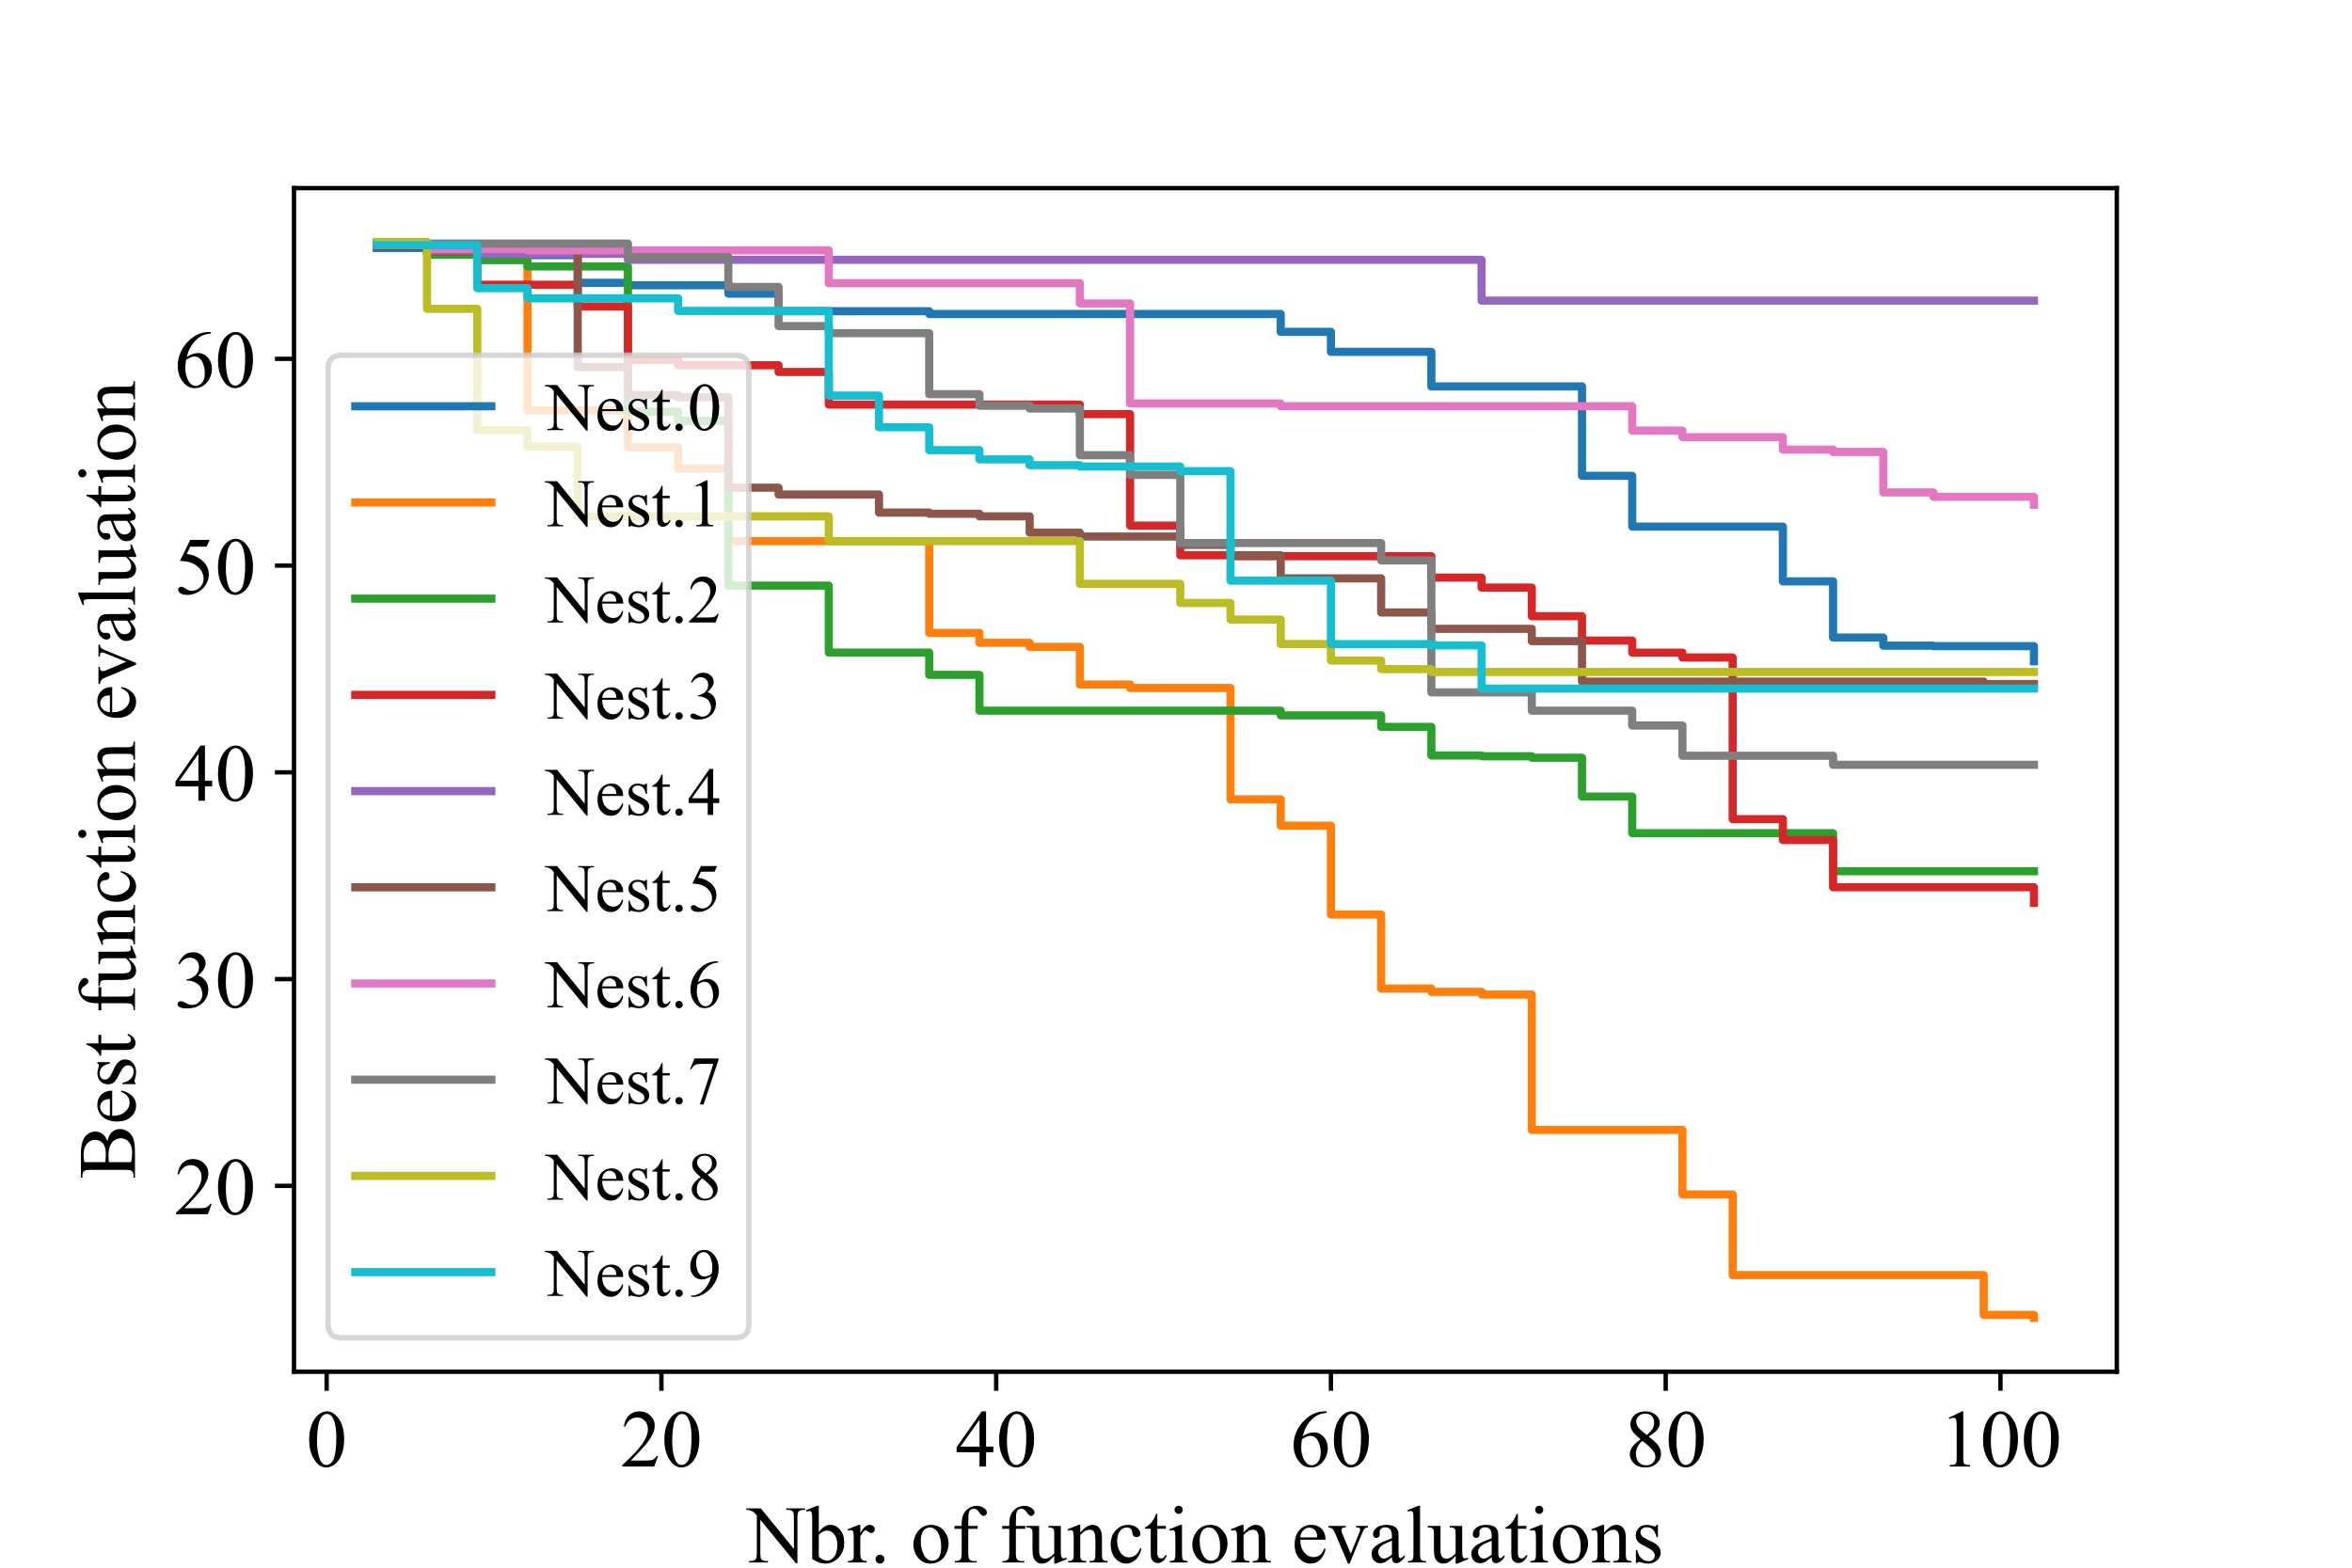 <?xml version="1.0" encoding="utf-8" standalone="no"?>
<!DOCTYPE svg PUBLIC "-//W3C//DTD SVG 1.1//EN"
  "http://www.w3.org/Graphics/SVG/1.1/DTD/svg11.dtd">
<!-- Created with matplotlib (https://matplotlib.org/) -->
<svg height="288pt" version="1.1" viewBox="0 0 432 288" width="432pt" xmlns="http://www.w3.org/2000/svg" xmlns:xlink="http://www.w3.org/1999/xlink">
 <defs>
  <style type="text/css">*{stroke-linecap:butt;stroke-linejoin:round;}</style>
 </defs>
 <g id="figure_1">
  <g id="patch_1">
   <path d="M 0 288 
L 432 288 
L 432 0 
L 0 0 
z
" style="fill:#ffffff;"/>
  </g>
  <g id="axes_1">
   <g id="patch_2">
    <path d="M 54 252 
L 388.8 252 
L 388.8 34.56 
L 54 34.56 
z
" style="fill:#ffffff;"/>
   </g>
   <g id="matplotlib.axis_1">
    <g id="xtick_1">
     <g id="line2d_1">
      <defs>
       <path d="M 0 0 
L 0 3.5 
" id="m704f31efac" style="stroke:#000000;stroke-width:0.8;"/>
      </defs>
      <g>
       <use style="stroke:#000000;stroke-width:0.8;" x="59.995" xlink:href="#m704f31efac" y="252"/>
      </g>
     </g>
     <g id="text_1">
      <!-- 0 -->
      <g transform="translate(56.245 269.416)scale(0.15 -0.15)">
       <defs>
        <path d="M 3.609 32.719 
Q 3.609 44.047 7.031 52.219 
Q 10.453 60.406 16.109 64.406 
Q 20.516 67.578 25.203 67.578 
Q 32.812 67.578 38.875 59.812 
Q 46.438 50.203 46.438 33.734 
Q 46.438 22.219 43.109 14.156 
Q 39.797 6.109 34.641 2.469 
Q 29.5 -1.172 24.703 -1.172 
Q 15.234 -1.172 8.938 10.016 
Q 3.609 19.438 3.609 32.719 
z
M 13.188 31.5 
Q 13.188 17.828 16.547 9.188 
Q 19.344 1.906 24.859 1.906 
Q 27.484 1.906 30.312 4.266 
Q 33.156 6.641 34.625 12.203 
Q 36.859 20.609 36.859 35.891 
Q 36.859 47.219 34.516 54.781 
Q 32.766 60.406 29.984 62.75 
Q 27.984 64.359 25.141 64.359 
Q 21.828 64.359 19.234 61.375 
Q 15.719 57.328 14.453 48.625 
Q 13.188 39.938 13.188 31.5 
z
" id="TimesNewRomanPSMT-48"/>
       </defs>
       <use xlink:href="#TimesNewRomanPSMT-48"/>
      </g>
     </g>
    </g>
    <g id="xtick_2">
     <g id="line2d_2">
      <g>
       <use style="stroke:#000000;stroke-width:0.8;" x="121.483" xlink:href="#m704f31efac" y="252"/>
      </g>
     </g>
     <g id="text_2">
      <!-- 20 -->
      <g transform="translate(113.983 269.416)scale(0.15 -0.15)">
       <defs>
        <path d="M 45.844 12.75 
L 41.219 0 
L 2.156 0 
L 2.156 1.812 
Q 19.391 17.531 26.422 27.484 
Q 33.453 37.453 33.453 45.703 
Q 33.453 52 29.594 56.047 
Q 25.734 60.109 20.359 60.109 
Q 15.484 60.109 11.594 57.25 
Q 7.719 54.391 5.859 48.875 
L 4.047 48.875 
Q 5.281 57.906 10.328 62.734 
Q 15.375 67.578 22.953 67.578 
Q 31 67.578 36.391 62.406 
Q 41.797 57.234 41.797 50.203 
Q 41.797 45.172 39.453 40.141 
Q 35.844 32.234 27.734 23.391 
Q 15.578 10.109 12.547 7.375 
L 29.828 7.375 
Q 35.109 7.375 37.234 7.766 
Q 39.359 8.156 41.062 9.344 
Q 42.781 10.547 44.047 12.75 
z
" id="TimesNewRomanPSMT-50"/>
       </defs>
       <use xlink:href="#TimesNewRomanPSMT-50"/>
       <use x="50" xlink:href="#TimesNewRomanPSMT-48"/>
      </g>
     </g>
    </g>
    <g id="xtick_3">
     <g id="line2d_3">
      <g>
       <use style="stroke:#000000;stroke-width:0.8;" x="182.97" xlink:href="#m704f31efac" y="252"/>
      </g>
     </g>
     <g id="text_3">
      <!-- 40 -->
      <g transform="translate(175.47 269.416)scale(0.15 -0.15)">
       <defs>
        <path d="M 46.531 24.422 
L 46.531 17.484 
L 37.641 17.484 
L 37.641 0 
L 29.594 0 
L 29.594 17.484 
L 1.562 17.484 
L 1.562 23.734 
L 32.281 67.578 
L 37.641 67.578 
L 37.641 24.422 
z
M 29.594 24.422 
L 29.594 57.281 
L 6.344 24.422 
z
" id="TimesNewRomanPSMT-52"/>
       </defs>
       <use xlink:href="#TimesNewRomanPSMT-52"/>
       <use x="50" xlink:href="#TimesNewRomanPSMT-48"/>
      </g>
     </g>
    </g>
    <g id="xtick_4">
     <g id="line2d_4">
      <g>
       <use style="stroke:#000000;stroke-width:0.8;" x="244.458" xlink:href="#m704f31efac" y="252"/>
      </g>
     </g>
     <g id="text_4">
      <!-- 60 -->
      <g transform="translate(236.958 269.416)scale(0.15 -0.15)">
       <defs>
        <path d="M 44.828 67.578 
L 44.828 65.766 
Q 38.375 65.141 34.297 63.203 
Q 30.219 61.281 26.234 57.328 
Q 22.266 53.375 19.656 48.516 
Q 17.047 43.656 15.281 36.969 
Q 22.312 41.797 29.391 41.797 
Q 36.188 41.797 41.156 36.328 
Q 46.141 30.859 46.141 22.266 
Q 46.141 13.969 41.109 7.125 
Q 35.062 -1.172 25.094 -1.172 
Q 18.312 -1.172 13.578 3.328 
Q 4.297 12.062 4.297 25.984 
Q 4.297 34.859 7.859 42.859 
Q 11.422 50.875 18.031 57.078 
Q 24.656 63.281 30.703 65.422 
Q 36.766 67.578 42 67.578 
z
M 14.453 33.406 
Q 13.578 26.812 13.578 22.75 
Q 13.578 18.062 15.312 12.562 
Q 17.047 7.078 20.453 3.859 
Q 22.953 1.562 26.516 1.562 
Q 30.766 1.562 34.109 5.562 
Q 37.453 9.578 37.453 17 
Q 37.453 25.344 34.125 31.438 
Q 30.812 37.547 24.703 37.547 
Q 22.859 37.547 20.734 36.766 
Q 18.609 35.984 14.453 33.406 
z
" id="TimesNewRomanPSMT-54"/>
       </defs>
       <use xlink:href="#TimesNewRomanPSMT-54"/>
       <use x="50" xlink:href="#TimesNewRomanPSMT-48"/>
      </g>
     </g>
    </g>
    <g id="xtick_5">
     <g id="line2d_5">
      <g>
       <use style="stroke:#000000;stroke-width:0.8;" x="305.945" xlink:href="#m704f31efac" y="252"/>
      </g>
     </g>
     <g id="text_5">
      <!-- 80 -->
      <g transform="translate(298.445 269.416)scale(0.15 -0.15)">
       <defs>
        <path d="M 19.188 33.344 
Q 11.328 39.797 9.047 43.703 
Q 6.781 47.609 6.781 51.812 
Q 6.781 58.25 11.766 62.906 
Q 16.75 67.578 25 67.578 
Q 33.016 67.578 37.891 63.234 
Q 42.781 58.891 42.781 53.328 
Q 42.781 49.609 40.141 45.75 
Q 37.5 41.891 29.156 36.672 
Q 37.75 30.031 40.531 26.219 
Q 44.234 21.234 44.234 15.719 
Q 44.234 8.734 38.906 3.781 
Q 33.594 -1.172 24.953 -1.172 
Q 15.531 -1.172 10.25 4.734 
Q 6.062 9.469 6.062 15.094 
Q 6.062 19.484 9.016 23.797 
Q 11.969 28.125 19.188 33.344 
z
M 26.859 38.578 
Q 32.719 43.844 34.281 46.891 
Q 35.844 49.953 35.844 53.812 
Q 35.844 58.938 32.953 61.844 
Q 30.078 64.75 25.094 64.75 
Q 20.125 64.75 17 61.859 
Q 13.875 58.984 13.875 55.125 
Q 13.875 52.594 15.156 50.047 
Q 16.453 47.516 18.844 45.219 
z
M 21.484 31.5 
Q 17.438 28.078 15.484 24.047 
Q 13.531 20.016 13.531 15.328 
Q 13.531 9.031 16.969 5.25 
Q 20.406 1.469 25.734 1.469 
Q 31 1.469 34.172 4.438 
Q 37.359 7.422 37.359 11.672 
Q 37.359 15.188 35.5 17.969 
Q 32.031 23.141 21.484 31.5 
z
" id="TimesNewRomanPSMT-56"/>
       </defs>
       <use xlink:href="#TimesNewRomanPSMT-56"/>
       <use x="50" xlink:href="#TimesNewRomanPSMT-48"/>
      </g>
     </g>
    </g>
    <g id="xtick_6">
     <g id="line2d_6">
      <g>
       <use style="stroke:#000000;stroke-width:0.8;" x="367.433" xlink:href="#m704f31efac" y="252"/>
      </g>
     </g>
     <g id="text_6">
      <!-- 100 -->
      <g transform="translate(356.183 269.416)scale(0.15 -0.15)">
       <defs>
        <path d="M 11.719 59.719 
L 27.828 67.578 
L 29.438 67.578 
L 29.438 11.672 
Q 29.438 6.109 29.906 4.734 
Q 30.375 3.375 31.828 2.641 
Q 33.297 1.906 37.797 1.812 
L 37.797 0 
L 12.891 0 
L 12.891 1.812 
Q 17.578 1.906 18.938 2.609 
Q 20.312 3.328 20.844 4.516 
Q 21.391 5.719 21.391 11.672 
L 21.391 47.406 
Q 21.391 54.641 20.906 56.688 
Q 20.562 58.25 19.656 58.984 
Q 18.75 59.719 17.484 59.719 
Q 15.672 59.719 12.453 58.203 
z
" id="TimesNewRomanPSMT-49"/>
       </defs>
       <use xlink:href="#TimesNewRomanPSMT-49"/>
       <use x="50" xlink:href="#TimesNewRomanPSMT-48"/>
       <use x="100" xlink:href="#TimesNewRomanPSMT-48"/>
      </g>
     </g>
    </g>
    <g id="text_7">
     <!-- Nbr. of function evaluations -->
     <g transform="translate(137.25 287.04)scale(0.15 -0.15)">
      <defs>
       <path d="M -1.312 66.219 
L 16.656 66.219 
L 57.125 16.547 
L 57.125 54.734 
Q 57.125 60.844 55.766 62.359 
Q 53.953 64.406 50.047 64.406 
L 47.75 64.406 
L 47.75 66.219 
L 70.797 66.219 
L 70.797 64.406 
L 68.453 64.406 
Q 64.266 64.406 62.5 61.859 
Q 61.422 60.297 61.422 54.734 
L 61.422 -1.078 
L 59.672 -1.078 
L 16.016 52.25 
L 16.016 11.469 
Q 16.016 5.375 17.328 3.859 
Q 19.188 1.812 23.047 1.812 
L 25.391 1.812 
L 25.391 0 
L 2.344 0 
L 2.344 1.812 
L 4.641 1.812 
Q 8.891 1.812 10.641 4.344 
Q 11.719 5.906 11.719 11.469 
L 11.719 57.516 
Q 8.844 60.891 7.344 61.953 
Q 5.859 63.031 2.984 63.969 
Q 1.562 64.406 -1.312 64.406 
z
" id="TimesNewRomanPSMT-78"/>
       <path d="M 15.375 37.016 
Q 21.875 46.047 29.391 46.047 
Q 36.281 46.047 41.406 40.156 
Q 46.531 34.281 46.531 24.078 
Q 46.531 12.156 38.625 4.891 
Q 31.844 -1.375 23.484 -1.375 
Q 19.578 -1.375 15.547 0.047 
Q 11.531 1.469 7.328 4.297 
L 7.328 50.641 
Q 7.328 58.25 6.953 60 
Q 6.594 61.766 5.812 62.391 
Q 5.031 63.031 3.859 63.031 
Q 2.484 63.031 0.438 62.25 
L -0.25 63.969 
L 13.188 69.438 
L 15.375 69.438 
z
M 15.375 33.891 
L 15.375 7.125 
Q 17.875 4.688 20.531 3.438 
Q 23.188 2.203 25.984 2.203 
Q 30.422 2.203 34.25 7.078 
Q 38.094 11.969 38.094 21.297 
Q 38.094 29.891 34.25 34.5 
Q 30.422 39.109 25.531 39.109 
Q 22.953 39.109 20.359 37.797 
Q 18.406 36.812 15.375 33.891 
z
" id="TimesNewRomanPSMT-98"/>
       <path d="M 16.219 46.047 
L 16.219 35.984 
Q 21.828 46.047 27.734 46.047 
Q 30.422 46.047 32.172 44.406 
Q 33.938 42.781 33.938 40.625 
Q 33.938 38.719 32.656 37.391 
Q 31.391 36.078 29.641 36.078 
Q 27.938 36.078 25.812 37.766 
Q 23.688 39.453 22.656 39.453 
Q 21.781 39.453 20.75 38.484 
Q 18.562 36.469 16.219 31.891 
L 16.219 10.453 
Q 16.219 6.734 17.141 4.828 
Q 17.781 3.516 19.391 2.641 
Q 21 1.766 24.031 1.766 
L 24.031 0 
L 1.125 0 
L 1.125 1.766 
Q 4.547 1.766 6.203 2.828 
Q 7.422 3.609 7.906 5.328 
Q 8.156 6.156 8.156 10.062 
L 8.156 27.391 
Q 8.156 35.203 7.828 36.688 
Q 7.516 38.188 6.656 38.859 
Q 5.812 39.547 4.547 39.547 
Q 3.031 39.547 1.125 38.812 
L 0.641 40.578 
L 14.156 46.047 
z
" id="TimesNewRomanPSMT-114"/>
       <path d="M 12.5 9.469 
Q 14.797 9.469 16.359 7.875 
Q 17.922 6.297 17.922 4.047 
Q 17.922 1.812 16.328 0.219 
Q 14.75 -1.375 12.5 -1.375 
Q 10.25 -1.375 8.656 0.219 
Q 7.078 1.812 7.078 4.047 
Q 7.078 6.344 8.656 7.906 
Q 10.25 9.469 12.5 9.469 
z
" id="TimesNewRomanPSMT-46"/>
       <path id="TimesNewRomanPSMT-32"/>
       <path d="M 25 46.047 
Q 35.156 46.047 41.312 38.328 
Q 46.531 31.734 46.531 23.188 
Q 46.531 17.188 43.641 11.031 
Q 40.766 4.891 35.719 1.75 
Q 30.672 -1.375 24.469 -1.375 
Q 14.359 -1.375 8.406 6.688 
Q 3.375 13.484 3.375 21.922 
Q 3.375 28.078 6.422 34.156 
Q 9.469 40.234 14.453 43.141 
Q 19.438 46.047 25 46.047 
z
M 23.484 42.875 
Q 20.906 42.875 18.281 41.328 
Q 15.672 39.797 14.062 35.938 
Q 12.453 32.078 12.453 26.031 
Q 12.453 16.266 16.328 9.172 
Q 20.219 2.094 26.562 2.094 
Q 31.297 2.094 34.375 6 
Q 37.453 9.906 37.453 19.438 
Q 37.453 31.344 32.328 38.188 
Q 28.859 42.875 23.484 42.875 
z
" id="TimesNewRomanPSMT-111"/>
       <path d="M 20.609 41.219 
L 20.609 11.812 
Q 20.609 5.562 21.969 3.906 
Q 23.781 1.766 26.812 1.766 
L 30.859 1.766 
L 30.859 0 
L 4.156 0 
L 4.156 1.766 
L 6.156 1.766 
Q 8.109 1.766 9.719 2.734 
Q 11.328 3.719 11.938 5.375 
Q 12.547 7.031 12.547 11.812 
L 12.547 41.219 
L 3.859 41.219 
L 3.859 44.734 
L 12.547 44.734 
L 12.547 47.656 
Q 12.547 54.344 14.688 58.984 
Q 16.844 63.625 21.266 66.484 
Q 25.688 69.344 31.203 69.344 
Q 36.328 69.344 40.625 66.016 
Q 43.453 63.812 43.453 61.078 
Q 43.453 59.625 42.188 58.328 
Q 40.922 57.031 39.453 57.031 
Q 38.328 57.031 37.078 57.828 
Q 35.844 58.641 34.031 61.297 
Q 32.234 63.969 30.719 64.891 
Q 29.203 65.828 27.344 65.828 
Q 25.094 65.828 23.531 64.625 
Q 21.969 63.422 21.281 60.906 
Q 20.609 58.406 20.609 47.953 
L 20.609 44.734 
L 32.125 44.734 
L 32.125 41.219 
z
" id="TimesNewRomanPSMT-102"/>
       <path d="M 42.328 44.734 
L 42.328 17.625 
Q 42.328 9.859 42.688 8.125 
Q 43.062 6.391 43.859 5.703 
Q 44.672 5.031 45.75 5.031 
Q 47.266 5.031 49.172 5.859 
L 49.859 4.156 
L 36.469 -1.375 
L 34.281 -1.375 
L 34.281 8.109 
Q 28.516 1.859 25.484 0.234 
Q 22.469 -1.375 19.094 -1.375 
Q 15.328 -1.375 12.562 0.797 
Q 9.812 2.984 8.734 6.391 
Q 7.672 9.812 7.672 16.062 
L 7.672 36.031 
Q 7.672 39.203 6.984 40.422 
Q 6.297 41.656 4.953 42.312 
Q 3.609 42.969 0.094 42.922 
L 0.094 44.734 
L 15.766 44.734 
L 15.766 14.797 
Q 15.766 8.547 17.938 6.594 
Q 20.125 4.641 23.188 4.641 
Q 25.297 4.641 27.953 5.953 
Q 30.609 7.281 34.281 10.984 
L 34.281 36.328 
Q 34.281 40.141 32.891 41.484 
Q 31.5 42.828 27.094 42.922 
L 27.094 44.734 
z
" id="TimesNewRomanPSMT-117"/>
       <path d="M 16.156 36.578 
Q 24.031 46.047 31.156 46.047 
Q 34.812 46.047 37.453 44.219 
Q 40.094 42.391 41.656 38.188 
Q 42.719 35.25 42.719 29.203 
L 42.719 10.109 
Q 42.719 5.859 43.406 4.344 
Q 43.953 3.125 45.141 2.438 
Q 46.344 1.766 49.562 1.766 
L 49.562 0 
L 27.438 0 
L 27.438 1.766 
L 28.375 1.766 
Q 31.5 1.766 32.734 2.703 
Q 33.984 3.656 34.469 5.516 
Q 34.672 6.25 34.672 10.109 
L 34.672 28.422 
Q 34.672 34.516 33.078 37.281 
Q 31.5 40.047 27.734 40.047 
Q 21.922 40.047 16.156 33.688 
L 16.156 10.109 
Q 16.156 5.562 16.703 4.5 
Q 17.391 3.078 18.578 2.422 
Q 19.781 1.766 23.438 1.766 
L 23.438 0 
L 1.312 0 
L 1.312 1.766 
L 2.297 1.766 
Q 5.719 1.766 6.906 3.484 
Q 8.109 5.219 8.109 10.109 
L 8.109 26.703 
Q 8.109 34.766 7.734 36.516 
Q 7.375 38.281 6.609 38.906 
Q 5.859 39.547 4.594 39.547 
Q 3.219 39.547 1.312 38.812 
L 0.594 40.578 
L 14.062 46.047 
L 16.156 46.047 
z
" id="TimesNewRomanPSMT-110"/>
       <path d="M 41.109 17 
Q 39.312 8.156 34.031 3.391 
Q 28.766 -1.375 22.359 -1.375 
Q 14.75 -1.375 9.078 5.016 
Q 3.422 11.422 3.422 22.312 
Q 3.422 32.859 9.688 39.453 
Q 15.969 46.047 24.75 46.047 
Q 31.344 46.047 35.594 42.547 
Q 39.844 39.062 39.844 35.297 
Q 39.844 33.453 38.641 32.297 
Q 37.453 31.156 35.297 31.156 
Q 32.422 31.156 30.953 33.016 
Q 30.125 34.031 29.859 36.906 
Q 29.594 39.797 27.875 41.312 
Q 26.172 42.781 23.141 42.781 
Q 18.266 42.781 15.281 39.156 
Q 11.328 34.375 11.328 26.516 
Q 11.328 18.5 15.25 12.375 
Q 19.188 6.25 25.875 6.25 
Q 30.672 6.25 34.469 9.516 
Q 37.156 11.766 39.703 17.672 
z
" id="TimesNewRomanPSMT-99"/>
       <path d="M 16.109 59.422 
L 16.109 44.734 
L 26.562 44.734 
L 26.562 41.312 
L 16.109 41.312 
L 16.109 12.312 
Q 16.109 7.953 17.359 6.438 
Q 18.609 4.938 20.562 4.938 
Q 22.172 4.938 23.688 5.938 
Q 25.203 6.938 26.031 8.891 
L 27.938 8.891 
Q 26.219 4.109 23.094 1.688 
Q 19.969 -0.734 16.656 -0.734 
Q 14.406 -0.734 12.25 0.516 
Q 10.109 1.766 9.078 4.078 
Q 8.062 6.391 8.062 11.234 
L 8.062 41.312 
L 0.984 41.312 
L 0.984 42.922 
Q 3.656 44 6.469 46.562 
Q 9.281 49.125 11.469 52.641 
Q 12.594 54.5 14.594 59.422 
z
" id="TimesNewRomanPSMT-116"/>
       <path d="M 14.5 69.438 
Q 16.547 69.438 17.984 67.984 
Q 19.438 66.547 19.438 64.5 
Q 19.438 62.453 17.984 60.984 
Q 16.547 59.516 14.5 59.516 
Q 12.453 59.516 10.984 60.984 
Q 9.516 62.453 9.516 64.5 
Q 9.516 66.547 10.953 67.984 
Q 12.406 69.438 14.5 69.438 
z
M 18.562 46.047 
L 18.562 10.109 
Q 18.562 5.906 19.172 4.516 
Q 19.781 3.125 20.969 2.438 
Q 22.172 1.766 25.344 1.766 
L 25.344 0 
L 3.609 0 
L 3.609 1.766 
Q 6.891 1.766 8 2.391 
Q 9.125 3.031 9.781 4.484 
Q 10.453 5.953 10.453 10.109 
L 10.453 27.344 
Q 10.453 34.625 10.016 36.766 
Q 9.672 38.328 8.938 38.938 
Q 8.203 39.547 6.938 39.547 
Q 5.562 39.547 3.609 38.812 
L 2.938 40.578 
L 16.406 46.047 
z
" id="TimesNewRomanPSMT-105"/>
       <path d="M 10.641 27.875 
Q 10.594 17.922 15.484 12.25 
Q 20.359 6.594 26.953 6.594 
Q 31.344 6.594 34.594 9 
Q 37.844 11.422 40.047 17.281 
L 41.547 16.312 
Q 40.531 9.625 35.594 4.125 
Q 30.672 -1.375 23.25 -1.375 
Q 15.188 -1.375 9.453 4.906 
Q 3.719 11.188 3.719 21.781 
Q 3.719 33.25 9.594 39.672 
Q 15.484 46.094 24.359 46.094 
Q 31.891 46.094 36.719 41.141 
Q 41.547 36.188 41.547 27.875 
z
M 10.641 30.719 
L 31.344 30.719 
Q 31.109 35.016 30.328 36.766 
Q 29.109 39.5 26.688 41.062 
Q 24.266 42.625 21.625 42.625 
Q 17.578 42.625 14.375 39.469 
Q 11.188 36.328 10.641 30.719 
z
" id="TimesNewRomanPSMT-101"/>
       <path d="M 0.828 44.734 
L 21.875 44.734 
L 21.875 42.922 
L 20.516 42.922 
Q 18.609 42.922 17.609 41.984 
Q 16.609 41.062 16.609 39.5 
Q 16.609 37.797 17.625 35.453 
L 28.031 10.75 
L 38.484 36.375 
Q 39.594 39.109 39.594 40.531 
Q 39.594 41.219 39.203 41.656 
Q 38.672 42.391 37.844 42.656 
Q 37.016 42.922 34.469 42.922 
L 34.469 44.734 
L 49.078 44.734 
L 49.078 42.922 
Q 46.531 42.719 45.562 41.891 
Q 43.844 40.438 42.484 37.016 
L 26.609 -1.375 
L 24.609 -1.375 
L 8.641 36.375 
Q 7.562 39.016 6.578 40.156 
Q 5.609 41.312 4.109 42.094 
Q 3.266 42.531 0.828 42.922 
z
" id="TimesNewRomanPSMT-118"/>
       <path d="M 28.469 6.453 
Q 21.578 1.125 19.828 0.297 
Q 17.188 -0.922 14.203 -0.922 
Q 9.578 -0.922 6.562 2.25 
Q 3.562 5.422 3.562 10.594 
Q 3.562 13.875 5.031 16.266 
Q 7.031 19.578 11.984 22.5 
Q 16.938 25.438 28.469 29.641 
L 28.469 31.391 
Q 28.469 38.094 26.344 40.578 
Q 24.219 43.062 20.172 43.062 
Q 17.094 43.062 15.281 41.406 
Q 13.422 39.75 13.422 37.594 
L 13.531 34.766 
Q 13.531 32.516 12.375 31.297 
Q 11.234 30.078 9.375 30.078 
Q 7.562 30.078 6.422 31.344 
Q 5.281 32.625 5.281 34.812 
Q 5.281 39.016 9.578 42.531 
Q 13.875 46.047 21.625 46.047 
Q 27.594 46.047 31.391 44.047 
Q 34.281 42.531 35.641 39.312 
Q 36.531 37.203 36.531 30.719 
L 36.531 15.531 
Q 36.531 9.125 36.766 7.688 
Q 37.016 6.25 37.578 5.766 
Q 38.141 5.281 38.875 5.281 
Q 39.656 5.281 40.234 5.609 
Q 41.266 6.25 44.188 9.188 
L 44.188 6.453 
Q 38.719 -0.875 33.734 -0.875 
Q 31.344 -0.875 29.922 0.781 
Q 28.516 2.438 28.469 6.453 
z
M 28.469 9.625 
L 28.469 26.656 
Q 21.094 23.734 18.953 22.516 
Q 15.094 20.359 13.422 18.016 
Q 11.766 15.672 11.766 12.891 
Q 11.766 9.375 13.859 7.047 
Q 15.969 4.734 18.703 4.734 
Q 22.406 4.734 28.469 9.625 
z
" id="TimesNewRomanPSMT-97"/>
       <path d="M 18.5 69.438 
L 18.5 10.109 
Q 18.5 5.906 19.109 4.531 
Q 19.734 3.172 21 2.469 
Q 22.266 1.766 25.734 1.766 
L 25.734 0 
L 3.812 0 
L 3.812 1.766 
Q 6.891 1.766 8 2.391 
Q 9.125 3.031 9.766 4.484 
Q 10.406 5.953 10.406 10.109 
L 10.406 50.734 
Q 10.406 58.297 10.062 60.031 
Q 9.719 61.766 8.953 62.391 
Q 8.203 63.031 7.031 63.031 
Q 5.766 63.031 3.812 62.25 
L 2.984 63.969 
L 16.312 69.438 
z
" id="TimesNewRomanPSMT-108"/>
       <path d="M 32.031 46.047 
L 32.031 30.812 
L 30.422 30.812 
Q 28.562 37.984 25.656 40.578 
Q 22.75 43.172 18.266 43.172 
Q 14.844 43.172 12.734 41.359 
Q 10.641 39.547 10.641 37.359 
Q 10.641 34.625 12.203 32.672 
Q 13.719 30.672 18.359 28.422 
L 25.484 24.953 
Q 35.406 20.125 35.406 12.203 
Q 35.406 6.109 30.781 2.359 
Q 26.172 -1.375 20.453 -1.375 
Q 16.359 -1.375 11.078 0.094 
Q 9.469 0.594 8.453 0.594 
Q 7.328 0.594 6.688 -0.688 
L 5.078 -0.688 
L 5.078 15.281 
L 6.688 15.281 
Q 8.062 8.453 11.906 4.984 
Q 15.766 1.516 20.562 1.516 
Q 23.922 1.516 26.047 3.484 
Q 28.172 5.469 28.172 8.25 
Q 28.172 11.625 25.797 13.922 
Q 23.438 16.219 16.359 19.734 
Q 9.281 23.25 7.078 26.078 
Q 4.891 28.859 4.891 33.109 
Q 4.891 38.625 8.672 42.328 
Q 12.453 46.047 18.453 46.047 
Q 21.094 46.047 24.859 44.922 
Q 27.344 44.188 28.172 44.188 
Q 28.953 44.188 29.391 44.531 
Q 29.828 44.875 30.422 46.047 
z
" id="TimesNewRomanPSMT-115"/>
      </defs>
      <use xlink:href="#TimesNewRomanPSMT-78"/>
      <use x="72.217" xlink:href="#TimesNewRomanPSMT-98"/>
      <use x="122.217" xlink:href="#TimesNewRomanPSMT-114"/>
      <use x="150.018" xlink:href="#TimesNewRomanPSMT-46"/>
      <use x="175.018" xlink:href="#TimesNewRomanPSMT-32"/>
      <use x="200.018" xlink:href="#TimesNewRomanPSMT-111"/>
      <use x="250.018" xlink:href="#TimesNewRomanPSMT-102"/>
      <use x="283.318" xlink:href="#TimesNewRomanPSMT-32"/>
      <use x="308.318" xlink:href="#TimesNewRomanPSMT-102"/>
      <use x="341.619" xlink:href="#TimesNewRomanPSMT-117"/>
      <use x="391.619" xlink:href="#TimesNewRomanPSMT-110"/>
      <use x="441.619" xlink:href="#TimesNewRomanPSMT-99"/>
      <use x="486.004" xlink:href="#TimesNewRomanPSMT-116"/>
      <use x="513.787" xlink:href="#TimesNewRomanPSMT-105"/>
      <use x="541.57" xlink:href="#TimesNewRomanPSMT-111"/>
      <use x="591.57" xlink:href="#TimesNewRomanPSMT-110"/>
      <use x="641.57" xlink:href="#TimesNewRomanPSMT-32"/>
      <use x="666.57" xlink:href="#TimesNewRomanPSMT-101"/>
      <use x="710.955" xlink:href="#TimesNewRomanPSMT-118"/>
      <use x="760.955" xlink:href="#TimesNewRomanPSMT-97"/>
      <use x="805.34" xlink:href="#TimesNewRomanPSMT-108"/>
      <use x="833.123" xlink:href="#TimesNewRomanPSMT-117"/>
      <use x="883.123" xlink:href="#TimesNewRomanPSMT-97"/>
      <use x="927.508" xlink:href="#TimesNewRomanPSMT-116"/>
      <use x="955.291" xlink:href="#TimesNewRomanPSMT-105"/>
      <use x="983.074" xlink:href="#TimesNewRomanPSMT-111"/>
      <use x="1033.074" xlink:href="#TimesNewRomanPSMT-110"/>
      <use x="1083.074" xlink:href="#TimesNewRomanPSMT-115"/>
     </g>
    </g>
   </g>
   <g id="matplotlib.axis_2">
    <g id="ytick_1">
     <g id="line2d_7">
      <defs>
       <path d="M 0 0 
L -3.5 0 
" id="ma995859c42" style="stroke:#000000;stroke-width:0.8;"/>
      </defs>
      <g>
       <use style="stroke:#000000;stroke-width:0.8;" x="54" xlink:href="#ma995859c42" y="217.853"/>
      </g>
     </g>
     <g id="text_8">
      <!-- 20 -->
      <g transform="translate(32 223.061)scale(0.15 -0.15)">
       <use xlink:href="#TimesNewRomanPSMT-50"/>
       <use x="50" xlink:href="#TimesNewRomanPSMT-48"/>
      </g>
     </g>
    </g>
    <g id="ytick_2">
     <g id="line2d_8">
      <g>
       <use style="stroke:#000000;stroke-width:0.8;" x="54" xlink:href="#ma995859c42" y="179.871"/>
      </g>
     </g>
     <g id="text_9">
      <!-- 30 -->
      <g transform="translate(32 185.078)scale(0.15 -0.15)">
       <defs>
        <path d="M 5.078 53.609 
Q 7.906 60.297 12.219 63.938 
Q 16.547 67.578 23 67.578 
Q 30.953 67.578 35.203 62.406 
Q 38.422 58.547 38.422 54.156 
Q 38.422 46.922 29.344 39.203 
Q 35.453 36.812 38.578 32.375 
Q 41.703 27.938 41.703 21.922 
Q 41.703 13.328 36.234 7.031 
Q 29.109 -1.172 15.578 -1.172 
Q 8.891 -1.172 6.469 0.484 
Q 4.047 2.156 4.047 4.047 
Q 4.047 5.469 5.188 6.547 
Q 6.344 7.625 7.953 7.625 
Q 9.188 7.625 10.453 7.234 
Q 11.281 6.984 14.203 5.438 
Q 17.141 3.906 18.266 3.609 
Q 20.062 3.078 22.125 3.078 
Q 27.094 3.078 30.781 6.938 
Q 34.469 10.797 34.469 16.062 
Q 34.469 19.922 32.766 23.578 
Q 31.5 26.312 29.984 27.734 
Q 27.875 29.688 24.219 31.266 
Q 20.562 32.859 16.75 32.859 
L 15.188 32.859 
L 15.188 34.328 
Q 19.047 34.812 22.922 37.109 
Q 26.812 39.406 28.562 42.625 
Q 30.328 45.844 30.328 49.703 
Q 30.328 54.734 27.172 57.828 
Q 24.031 60.938 19.344 60.938 
Q 11.766 60.938 6.688 52.828 
z
" id="TimesNewRomanPSMT-51"/>
       </defs>
       <use xlink:href="#TimesNewRomanPSMT-51"/>
       <use x="50" xlink:href="#TimesNewRomanPSMT-48"/>
      </g>
     </g>
    </g>
    <g id="ytick_3">
     <g id="line2d_9">
      <g>
       <use style="stroke:#000000;stroke-width:0.8;" x="54" xlink:href="#ma995859c42" y="141.888"/>
      </g>
     </g>
     <g id="text_10">
      <!-- 40 -->
      <g transform="translate(32 147.096)scale(0.15 -0.15)">
       <use xlink:href="#TimesNewRomanPSMT-52"/>
       <use x="50" xlink:href="#TimesNewRomanPSMT-48"/>
      </g>
     </g>
    </g>
    <g id="ytick_4">
     <g id="line2d_10">
      <g>
       <use style="stroke:#000000;stroke-width:0.8;" x="54" xlink:href="#ma995859c42" y="103.906"/>
      </g>
     </g>
     <g id="text_11">
      <!-- 50 -->
      <g transform="translate(32 109.114)scale(0.15 -0.15)">
       <defs>
        <path d="M 43.406 66.219 
L 39.594 57.906 
L 19.672 57.906 
L 15.328 49.031 
Q 28.266 47.125 35.844 39.406 
Q 42.328 32.766 42.328 23.781 
Q 42.328 18.562 40.203 14.109 
Q 38.094 9.672 34.859 6.547 
Q 31.641 3.422 27.688 1.516 
Q 22.078 -1.172 16.156 -1.172 
Q 10.203 -1.172 7.484 0.844 
Q 4.781 2.875 4.781 5.328 
Q 4.781 6.688 5.906 7.734 
Q 7.031 8.797 8.734 8.797 
Q 10.016 8.797 10.969 8.406 
Q 11.922 8.016 14.203 6.391 
Q 17.875 3.859 21.625 3.859 
Q 27.344 3.859 31.656 8.172 
Q 35.984 12.5 35.984 18.703 
Q 35.984 24.703 32.125 29.906 
Q 28.266 35.109 21.484 37.938 
Q 16.156 40.141 6.984 40.484 
L 19.672 66.219 
z
" id="TimesNewRomanPSMT-53"/>
       </defs>
       <use xlink:href="#TimesNewRomanPSMT-53"/>
       <use x="50" xlink:href="#TimesNewRomanPSMT-48"/>
      </g>
     </g>
    </g>
    <g id="ytick_5">
     <g id="line2d_11">
      <g>
       <use style="stroke:#000000;stroke-width:0.8;" x="54" xlink:href="#ma995859c42" y="65.924"/>
      </g>
     </g>
     <g id="text_12">
      <!-- 60 -->
      <g transform="translate(32 71.131)scale(0.15 -0.15)">
       <use xlink:href="#TimesNewRomanPSMT-54"/>
       <use x="50" xlink:href="#TimesNewRomanPSMT-48"/>
      </g>
     </g>
    </g>
    <g id="text_13">
     <!-- Best function evaluation -->
     <g transform="translate(24.791 216.597)rotate(-90)scale(0.15 -0.15)">
      <defs>
       <path d="M 46.188 33.797 
Q 53.078 32.328 56.5 29.109 
Q 61.234 24.609 61.234 18.109 
Q 61.234 13.188 58.109 8.672 
Q 54.984 4.156 49.531 2.078 
Q 44.094 0 32.906 0 
L 1.656 0 
L 1.656 1.812 
L 4.156 1.812 
Q 8.297 1.812 10.109 4.438 
Q 11.234 6.156 11.234 11.719 
L 11.234 54.5 
Q 11.234 60.641 9.812 62.25 
Q 7.906 64.406 4.156 64.406 
L 1.656 64.406 
L 1.656 66.219 
L 30.281 66.219 
Q 38.281 66.219 43.109 65.047 
Q 50.438 63.281 54.297 58.812 
Q 58.156 54.344 58.156 48.531 
Q 58.156 43.562 55.125 39.625 
Q 52.094 35.688 46.188 33.797 
z
M 20.609 36.422 
Q 22.406 36.078 24.719 35.906 
Q 27.047 35.75 29.828 35.75 
Q 36.969 35.75 40.547 37.281 
Q 44.141 38.812 46.047 41.984 
Q 47.953 45.172 47.953 48.922 
Q 47.953 54.734 43.219 58.828 
Q 38.484 62.938 29.391 62.938 
Q 24.516 62.938 20.609 61.859 
z
M 20.609 4.781 
Q 26.266 3.469 31.781 3.469 
Q 40.625 3.469 45.266 7.438 
Q 49.906 11.422 49.906 17.281 
Q 49.906 21.141 47.797 24.703 
Q 45.703 28.266 40.969 30.312 
Q 36.234 32.375 29.25 32.375 
Q 26.219 32.375 24.062 32.266 
Q 21.922 32.172 20.609 31.938 
z
" id="TimesNewRomanPSMT-66"/>
      </defs>
      <use xlink:href="#TimesNewRomanPSMT-66"/>
      <use x="66.699" xlink:href="#TimesNewRomanPSMT-101"/>
      <use x="111.084" xlink:href="#TimesNewRomanPSMT-115"/>
      <use x="150" xlink:href="#TimesNewRomanPSMT-116"/>
      <use x="177.783" xlink:href="#TimesNewRomanPSMT-32"/>
      <use x="202.783" xlink:href="#TimesNewRomanPSMT-102"/>
      <use x="236.084" xlink:href="#TimesNewRomanPSMT-117"/>
      <use x="286.084" xlink:href="#TimesNewRomanPSMT-110"/>
      <use x="336.084" xlink:href="#TimesNewRomanPSMT-99"/>
      <use x="380.469" xlink:href="#TimesNewRomanPSMT-116"/>
      <use x="408.252" xlink:href="#TimesNewRomanPSMT-105"/>
      <use x="436.035" xlink:href="#TimesNewRomanPSMT-111"/>
      <use x="486.035" xlink:href="#TimesNewRomanPSMT-110"/>
      <use x="536.035" xlink:href="#TimesNewRomanPSMT-32"/>
      <use x="561.035" xlink:href="#TimesNewRomanPSMT-101"/>
      <use x="605.42" xlink:href="#TimesNewRomanPSMT-118"/>
      <use x="655.42" xlink:href="#TimesNewRomanPSMT-97"/>
      <use x="699.805" xlink:href="#TimesNewRomanPSMT-108"/>
      <use x="727.588" xlink:href="#TimesNewRomanPSMT-117"/>
      <use x="777.588" xlink:href="#TimesNewRomanPSMT-97"/>
      <use x="821.973" xlink:href="#TimesNewRomanPSMT-116"/>
      <use x="849.756" xlink:href="#TimesNewRomanPSMT-105"/>
      <use x="877.539" xlink:href="#TimesNewRomanPSMT-111"/>
      <use x="927.539" xlink:href="#TimesNewRomanPSMT-110"/>
     </g>
    </g>
   </g>
   <g id="line2d_12">
    <path clip-path="url(#pd57313711b)" d="M 69.218 45.544 
L 78.441 45.544 
L 78.441 45.544 
L 87.664 45.544 
L 87.664 45.98 
L 96.888 45.98 
L 96.888 46.865 
L 106.111 46.865 
L 106.111 51.961 
L 115.334 51.961 
L 115.334 52.407 
L 124.557 52.407 
L 124.557 52.407 
L 133.78 52.407 
L 133.78 53.948 
L 143.003 53.948 
L 143.003 57.172 
L 152.226 57.172 
L 152.226 57.172 
L 161.45 57.172 
L 161.45 57.172 
L 170.673 57.172 
L 170.673 57.687 
L 179.896 57.687 
L 179.896 57.687 
L 189.119 57.687 
L 189.119 57.687 
L 198.342 57.687 
L 198.342 57.687 
L 207.565 57.687 
L 207.565 57.687 
L 216.788 57.687 
L 216.788 57.687 
L 226.012 57.687 
L 226.012 57.687 
L 235.235 57.687 
L 235.235 60.961 
L 244.458 60.961 
L 244.458 64.64 
L 253.681 64.64 
L 253.681 64.64 
L 262.904 64.64 
L 262.904 70.989 
L 272.127 70.989 
L 272.127 70.989 
L 281.35 70.989 
L 281.35 70.989 
L 290.574 70.989 
L 290.574 87.41 
L 299.797 87.41 
L 299.797 96.748 
L 309.02 96.748 
L 309.02 96.748 
L 318.243 96.748 
L 318.243 96.748 
L 327.466 96.748 
L 327.466 106.798 
L 336.689 106.798 
L 336.689 117.127 
L 345.912 117.127 
L 345.912 118.616 
L 355.136 118.616 
L 355.136 118.705 
L 364.359 118.705 
L 364.359 118.705 
L 373.582 118.705 
L 373.582 121.486 
" style="fill:none;stroke:#1f77b4;stroke-linecap:square;stroke-width:1.5;"/>
   </g>
   <g id="line2d_13">
    <path clip-path="url(#pd57313711b)" d="M 69.218 45.098 
L 78.441 45.098 
L 78.441 45.287 
L 87.664 45.287 
L 87.664 45.719 
L 96.888 45.719 
L 96.888 75.399 
L 106.111 75.399 
L 106.111 75.399 
L 115.334 75.399 
L 115.334 82.177 
L 124.557 82.177 
L 124.557 86.1 
L 133.78 86.1 
L 133.78 99.415 
L 143.003 99.415 
L 143.003 99.415 
L 152.226 99.415 
L 152.226 99.415 
L 161.45 99.415 
L 161.45 99.415 
L 170.673 99.415 
L 170.673 116.27 
L 179.896 116.27 
L 179.896 118.094 
L 189.119 118.094 
L 189.119 118.841 
L 198.342 118.841 
L 198.342 125.752 
L 207.565 125.752 
L 207.565 126.392 
L 216.788 126.392 
L 216.788 126.392 
L 226.012 126.392 
L 226.012 146.849 
L 235.235 146.849 
L 235.235 151.683 
L 244.458 151.683 
L 244.458 168.016 
L 253.681 168.016 
L 253.681 181.606 
L 262.904 181.606 
L 262.904 182.212 
L 272.127 182.212 
L 272.127 182.714 
L 281.35 182.714 
L 281.35 207.578 
L 290.574 207.578 
L 290.574 207.578 
L 299.797 207.578 
L 299.797 207.578 
L 309.02 207.578 
L 309.02 219.429 
L 318.243 219.429 
L 318.243 234.245 
L 327.466 234.245 
L 327.466 234.245 
L 336.689 234.245 
L 336.689 234.245 
L 345.912 234.245 
L 345.912 234.245 
L 355.136 234.245 
L 355.136 234.245 
L 364.359 234.245 
L 364.359 241.557 
L 373.582 241.557 
L 373.582 242.116 
" style="fill:none;stroke:#ff7f0e;stroke-linecap:square;stroke-width:1.5;"/>
   </g>
   <g id="line2d_14">
    <path clip-path="url(#pd57313711b)" d="M 69.218 45.092 
L 78.441 45.092 
L 78.441 46.802 
L 87.664 46.802 
L 87.664 47.78 
L 96.888 47.78 
L 96.888 48.948 
L 106.111 48.948 
L 106.111 48.948 
L 115.334 48.948 
L 115.334 75.631 
L 124.557 75.631 
L 124.557 77.314 
L 133.78 77.314 
L 133.78 107.582 
L 143.003 107.582 
L 143.003 107.582 
L 152.226 107.582 
L 152.226 119.884 
L 161.45 119.884 
L 161.45 119.884 
L 170.673 119.884 
L 170.673 123.981 
L 179.896 123.981 
L 179.896 130.554 
L 189.119 130.554 
L 189.119 130.554 
L 198.342 130.554 
L 198.342 130.554 
L 207.565 130.554 
L 207.565 130.554 
L 216.788 130.554 
L 216.788 130.554 
L 226.012 130.554 
L 226.012 130.554 
L 235.235 130.554 
L 235.235 131.419 
L 244.458 131.419 
L 244.458 131.419 
L 253.681 131.419 
L 253.681 133.54 
L 262.904 133.54 
L 262.904 138.79 
L 272.127 138.79 
L 272.127 138.936 
L 281.35 138.936 
L 281.35 139.205 
L 290.574 139.205 
L 290.574 146.342 
L 299.797 146.342 
L 299.797 153.069 
L 309.02 153.069 
L 309.02 153.069 
L 318.243 153.069 
L 318.243 153.069 
L 327.466 153.069 
L 327.466 153.069 
L 336.689 153.069 
L 336.689 160.046 
L 345.912 160.046 
L 345.912 160.046 
L 355.136 160.046 
L 355.136 160.046 
L 364.359 160.046 
L 364.359 160.046 
L 373.582 160.046 
L 373.582 160.046 
" style="fill:none;stroke:#2ca02c;stroke-linecap:square;stroke-width:1.5;"/>
   </g>
   <g id="line2d_15">
    <path clip-path="url(#pd57313711b)" d="M 69.218 45.243 
L 78.441 45.243 
L 78.441 46.196 
L 87.664 46.196 
L 87.664 52.314 
L 96.888 52.314 
L 96.888 52.314 
L 106.111 52.314 
L 106.111 56.308 
L 115.334 56.308 
L 115.334 66.114 
L 124.557 66.114 
L 124.557 67.1 
L 133.78 67.1 
L 133.78 67.1 
L 143.003 67.1 
L 143.003 68.338 
L 152.226 68.338 
L 152.226 74.33 
L 161.45 74.33 
L 161.45 74.33 
L 170.673 74.33 
L 170.673 74.33 
L 179.896 74.33 
L 179.896 74.33 
L 189.119 74.33 
L 189.119 74.33 
L 198.342 74.33 
L 198.342 76.077 
L 207.565 76.077 
L 207.565 96.567 
L 216.788 96.567 
L 216.788 102.008 
L 226.012 102.008 
L 226.012 102.185 
L 235.235 102.185 
L 235.235 102.185 
L 244.458 102.185 
L 244.458 102.185 
L 253.681 102.185 
L 253.681 102.185 
L 262.904 102.185 
L 262.904 106.109 
L 272.127 106.109 
L 272.127 107.949 
L 281.35 107.949 
L 281.35 113.21 
L 290.574 113.21 
L 290.574 117.677 
L 299.797 117.677 
L 299.797 119.897 
L 309.02 119.897 
L 309.02 120.793 
L 318.243 120.793 
L 318.243 150.486 
L 327.466 150.486 
L 327.466 154.32 
L 336.689 154.32 
L 336.689 163 
L 345.912 163 
L 345.912 163 
L 355.136 163 
L 355.136 163 
L 364.359 163 
L 364.359 163 
L 373.582 163 
L 373.582 165.877 
" style="fill:none;stroke:#d62728;stroke-linecap:square;stroke-width:1.5;"/>
   </g>
   <g id="line2d_16">
    <path clip-path="url(#pd57313711b)" d="M 69.218 44.567 
L 78.441 44.567 
L 78.441 46.009 
L 87.664 46.009 
L 87.664 46.631 
L 96.888 46.631 
L 96.888 46.631 
L 106.111 46.631 
L 106.111 46.631 
L 115.334 46.631 
L 115.334 47.722 
L 124.557 47.722 
L 124.557 47.726 
L 133.78 47.726 
L 133.78 47.726 
L 143.003 47.726 
L 143.003 47.726 
L 152.226 47.726 
L 152.226 47.726 
L 161.45 47.726 
L 161.45 47.726 
L 170.673 47.726 
L 170.673 47.726 
L 179.896 47.726 
L 179.896 47.726 
L 189.119 47.726 
L 189.119 47.726 
L 198.342 47.726 
L 198.342 47.726 
L 207.565 47.726 
L 207.565 47.726 
L 216.788 47.726 
L 216.788 47.726 
L 226.012 47.726 
L 226.012 47.726 
L 235.235 47.726 
L 235.235 47.726 
L 244.458 47.726 
L 244.458 47.726 
L 253.681 47.726 
L 253.681 47.726 
L 262.904 47.726 
L 262.904 47.726 
L 272.127 47.726 
L 272.127 55.23 
L 281.35 55.23 
L 281.35 55.23 
L 290.574 55.23 
L 290.574 55.23 
L 299.797 55.23 
L 299.797 55.23 
L 309.02 55.23 
L 309.02 55.23 
L 318.243 55.23 
L 318.243 55.23 
L 327.466 55.23 
L 327.466 55.23 
L 336.689 55.23 
L 336.689 55.23 
L 345.912 55.23 
L 345.912 55.23 
L 355.136 55.23 
L 355.136 55.23 
L 364.359 55.23 
L 364.359 55.23 
L 373.582 55.23 
L 373.582 55.23 
" style="fill:none;stroke:#9467bd;stroke-linecap:square;stroke-width:1.5;"/>
   </g>
   <g id="line2d_17">
    <path clip-path="url(#pd57313711b)" d="M 69.218 44.865 
L 78.441 44.865 
L 78.441 44.865 
L 87.664 44.865 
L 87.664 44.865 
L 96.888 44.865 
L 96.888 44.865 
L 106.111 44.865 
L 106.111 67.442 
L 115.334 67.442 
L 115.334 72.606 
L 124.557 72.606 
L 124.557 72.995 
L 133.78 72.995 
L 133.78 89.594 
L 143.003 89.594 
L 143.003 90.842 
L 152.226 90.842 
L 152.226 90.842 
L 161.45 90.842 
L 161.45 94.171 
L 170.673 94.171 
L 170.673 94.38 
L 179.896 94.38 
L 179.896 94.856 
L 189.119 94.856 
L 189.119 97.854 
L 198.342 97.854 
L 198.342 98.564 
L 207.565 98.564 
L 207.565 98.564 
L 216.788 98.564 
L 216.788 100.099 
L 226.012 100.099 
L 226.012 102.01 
L 235.235 102.01 
L 235.235 106.254 
L 244.458 106.254 
L 244.458 106.254 
L 253.681 106.254 
L 253.681 112.522 
L 262.904 112.522 
L 262.904 115.519 
L 272.127 115.519 
L 272.127 115.519 
L 281.35 115.519 
L 281.35 117.785 
L 290.574 117.785 
L 290.574 125.221 
L 299.797 125.221 
L 299.797 125.221 
L 309.02 125.221 
L 309.02 125.221 
L 318.243 125.221 
L 318.243 125.221 
L 327.466 125.221 
L 327.466 125.221 
L 336.689 125.221 
L 336.689 125.221 
L 345.912 125.221 
L 345.912 125.221 
L 355.136 125.221 
L 355.136 125.221 
L 364.359 125.221 
L 364.359 125.665 
L 373.582 125.665 
L 373.582 125.665 
" style="fill:none;stroke:#8c564b;stroke-linecap:square;stroke-width:1.5;"/>
   </g>
   <g id="line2d_18">
    <path clip-path="url(#pd57313711b)" d="M 69.218 44.652 
L 78.441 44.652 
L 78.441 45.736 
L 87.664 45.736 
L 87.664 45.736 
L 96.888 45.736 
L 96.888 45.998 
L 106.111 45.998 
L 106.111 45.998 
L 115.334 45.998 
L 115.334 45.998 
L 124.557 45.998 
L 124.557 45.998 
L 133.78 45.998 
L 133.78 45.998 
L 143.003 45.998 
L 143.003 45.998 
L 152.226 45.998 
L 152.226 52.031 
L 161.45 52.031 
L 161.45 52.031 
L 170.673 52.031 
L 170.673 52.031 
L 179.896 52.031 
L 179.896 52.031 
L 189.119 52.031 
L 189.119 52.031 
L 198.342 52.031 
L 198.342 55.742 
L 207.565 55.742 
L 207.565 74.124 
L 216.788 74.124 
L 216.788 74.124 
L 226.012 74.124 
L 226.012 74.124 
L 235.235 74.124 
L 235.235 74.623 
L 244.458 74.623 
L 244.458 74.623 
L 253.681 74.623 
L 253.681 74.623 
L 262.904 74.623 
L 262.904 74.623 
L 272.127 74.623 
L 272.127 74.623 
L 281.35 74.623 
L 281.35 74.623 
L 290.574 74.623 
L 290.574 74.623 
L 299.797 74.623 
L 299.797 79.114 
L 309.02 79.114 
L 309.02 80.314 
L 318.243 80.314 
L 318.243 80.314 
L 327.466 80.314 
L 327.466 82.595 
L 336.689 82.595 
L 336.689 83.03 
L 345.912 83.03 
L 345.912 90.466 
L 355.136 90.466 
L 355.136 91.272 
L 364.359 91.272 
L 364.359 91.272 
L 373.582 91.272 
L 373.582 92.721 
" style="fill:none;stroke:#e377c2;stroke-linecap:square;stroke-width:1.5;"/>
   </g>
   <g id="line2d_19">
    <path clip-path="url(#pd57313711b)" d="M 69.218 44.747 
L 78.441 44.747 
L 78.441 44.747 
L 87.664 44.747 
L 87.664 44.747 
L 96.888 44.747 
L 96.888 44.747 
L 106.111 44.747 
L 106.111 44.747 
L 115.334 44.747 
L 115.334 47.235 
L 124.557 47.235 
L 124.557 47.235 
L 133.78 47.235 
L 133.78 52.713 
L 143.003 52.713 
L 143.003 59.901 
L 152.226 59.901 
L 152.226 61.206 
L 161.45 61.206 
L 161.45 61.206 
L 170.673 61.206 
L 170.673 72.417 
L 179.896 72.417 
L 179.896 74.534 
L 189.119 74.534 
L 189.119 75.054 
L 198.342 75.054 
L 198.342 83.62 
L 207.565 83.62 
L 207.565 87.234 
L 216.788 87.234 
L 216.788 99.762 
L 226.012 99.762 
L 226.012 99.762 
L 235.235 99.762 
L 235.235 99.762 
L 244.458 99.762 
L 244.458 99.762 
L 253.681 99.762 
L 253.681 102.95 
L 262.904 102.95 
L 262.904 127.195 
L 272.127 127.195 
L 272.127 127.195 
L 281.35 127.195 
L 281.35 130.559 
L 290.574 130.559 
L 290.574 130.559 
L 299.797 130.559 
L 299.797 133.291 
L 309.02 133.291 
L 309.02 138.838 
L 318.243 138.838 
L 318.243 138.838 
L 327.466 138.838 
L 327.466 138.838 
L 336.689 138.838 
L 336.689 140.5 
L 345.912 140.5 
L 345.912 140.5 
L 355.136 140.5 
L 355.136 140.5 
L 364.359 140.5 
L 364.359 140.5 
L 373.582 140.5 
L 373.582 140.5 
" style="fill:none;stroke:#7f7f7f;stroke-linecap:square;stroke-width:1.5;"/>
   </g>
   <g id="line2d_20">
    <path clip-path="url(#pd57313711b)" d="M 69.218 44.444 
L 78.441 44.444 
L 78.441 56.733 
L 87.664 56.733 
L 87.664 79.012 
L 96.888 79.012 
L 96.888 82.034 
L 106.111 82.034 
L 106.111 94.861 
L 115.334 94.861 
L 115.334 94.861 
L 124.557 94.861 
L 124.557 94.861 
L 133.78 94.861 
L 133.78 94.861 
L 143.003 94.861 
L 143.003 94.861 
L 152.226 94.861 
L 152.226 99.405 
L 161.45 99.405 
L 161.45 99.405 
L 170.673 99.405 
L 170.673 99.405 
L 179.896 99.405 
L 179.896 99.405 
L 189.119 99.405 
L 189.119 99.405 
L 198.342 99.405 
L 198.342 107.259 
L 207.565 107.259 
L 207.565 107.259 
L 216.788 107.259 
L 216.788 110.779 
L 226.012 110.779 
L 226.012 113.816 
L 235.235 113.816 
L 235.235 118.321 
L 244.458 118.321 
L 244.458 121.351 
L 253.681 121.351 
L 253.681 122.931 
L 262.904 122.931 
L 262.904 123.444 
L 272.127 123.444 
L 272.127 123.444 
L 281.35 123.444 
L 281.35 123.444 
L 290.574 123.444 
L 290.574 123.444 
L 299.797 123.444 
L 299.797 123.444 
L 309.02 123.444 
L 309.02 123.444 
L 318.243 123.444 
L 318.243 123.444 
L 327.466 123.444 
L 327.466 123.444 
L 336.689 123.444 
L 336.689 123.444 
L 345.912 123.444 
L 345.912 123.444 
L 355.136 123.444 
L 355.136 123.444 
L 364.359 123.444 
L 364.359 123.444 
L 373.582 123.444 
L 373.582 123.444 
" style="fill:none;stroke:#bcbd22;stroke-linecap:square;stroke-width:1.5;"/>
   </g>
   <g id="line2d_21">
    <path clip-path="url(#pd57313711b)" d="M 69.218 45.044 
L 78.441 45.044 
L 78.441 45.044 
L 87.664 45.044 
L 87.664 52.938 
L 96.888 52.938 
L 96.888 54.806 
L 106.111 54.806 
L 106.111 54.806 
L 115.334 54.806 
L 115.334 54.806 
L 124.557 54.806 
L 124.557 57.122 
L 133.78 57.122 
L 133.78 57.122 
L 143.003 57.122 
L 143.003 57.122 
L 152.226 57.122 
L 152.226 72.674 
L 161.45 72.674 
L 161.45 78.499 
L 170.673 78.499 
L 170.673 82.698 
L 179.896 82.698 
L 179.896 84.392 
L 189.119 84.392 
L 189.119 85.457 
L 198.342 85.457 
L 198.342 85.711 
L 207.565 85.711 
L 207.565 85.711 
L 216.788 85.711 
L 216.788 86.553 
L 226.012 86.553 
L 226.012 106.67 
L 235.235 106.67 
L 235.235 106.67 
L 244.458 106.67 
L 244.458 118.335 
L 253.681 118.335 
L 253.681 118.335 
L 262.904 118.335 
L 262.904 118.561 
L 272.127 118.561 
L 272.127 126.504 
L 281.35 126.504 
L 281.35 126.504 
L 290.574 126.504 
L 290.574 126.504 
L 299.797 126.504 
L 299.797 126.504 
L 309.02 126.504 
L 309.02 126.504 
L 318.243 126.504 
L 318.243 126.504 
L 327.466 126.504 
L 327.466 126.504 
L 336.689 126.504 
L 336.689 126.504 
L 345.912 126.504 
L 345.912 126.504 
L 355.136 126.504 
L 355.136 126.504 
L 364.359 126.504 
L 364.359 126.504 
L 373.582 126.504 
L 373.582 126.504 
" style="fill:none;stroke:#17becf;stroke-linecap:square;stroke-width:1.5;"/>
   </g>
   <g id="patch_3">
    <path d="M 54 252 
L 54 34.56 
" style="fill:none;stroke:#000000;stroke-linecap:square;stroke-linejoin:miter;stroke-width:0.8;"/>
   </g>
   <g id="patch_4">
    <path d="M 388.8 252 
L 388.8 34.56 
" style="fill:none;stroke:#000000;stroke-linecap:square;stroke-linejoin:miter;stroke-width:0.8;"/>
   </g>
   <g id="patch_5">
    <path d="M 54 252 
L 388.8 252 
" style="fill:none;stroke:#000000;stroke-linecap:square;stroke-linejoin:miter;stroke-width:0.8;"/>
   </g>
   <g id="patch_6">
    <path d="M 54 34.56 
L 388.8 34.56 
" style="fill:none;stroke:#000000;stroke-linecap:square;stroke-linejoin:miter;stroke-width:0.8;"/>
   </g>
   <g id="legend_1">
    <g id="patch_7">
     <path d="M 62.75 245.75 
L 135.039 245.75 
Q 137.539 245.75 137.539 243.25 
L 137.539 67.762 
Q 137.539 65.262 135.039 65.262 
L 62.75 65.262 
Q 60.25 65.262 60.25 67.762 
L 60.25 243.25 
Q 60.25 245.75 62.75 245.75 
z
" style="fill:#ffffff;opacity:0.8;stroke:#cccccc;stroke-linejoin:miter;"/>
    </g>
    <g id="line2d_22">
     <path d="M 65.25 74.637 
L 90.25 74.637 
" style="fill:none;stroke:#1f77b4;stroke-linecap:square;stroke-width:1.5;"/>
    </g>
    <g id="line2d_23"/>
    <g id="text_14">
     <!-- Nest.0 -->
     <g transform="translate(100.25 79.012)scale(0.125 -0.125)">
      <use xlink:href="#TimesNewRomanPSMT-78"/>
      <use x="72.217" xlink:href="#TimesNewRomanPSMT-101"/>
      <use x="116.602" xlink:href="#TimesNewRomanPSMT-115"/>
      <use x="155.518" xlink:href="#TimesNewRomanPSMT-116"/>
      <use x="183.301" xlink:href="#TimesNewRomanPSMT-46"/>
      <use x="208.301" xlink:href="#TimesNewRomanPSMT-48"/>
     </g>
    </g>
    <g id="line2d_24">
     <path d="M 65.25 92.311 
L 90.25 92.311 
" style="fill:none;stroke:#ff7f0e;stroke-linecap:square;stroke-width:1.5;"/>
    </g>
    <g id="line2d_25"/>
    <g id="text_15">
     <!-- Nest.1 -->
     <g transform="translate(100.25 96.686)scale(0.125 -0.125)">
      <use xlink:href="#TimesNewRomanPSMT-78"/>
      <use x="72.217" xlink:href="#TimesNewRomanPSMT-101"/>
      <use x="116.602" xlink:href="#TimesNewRomanPSMT-115"/>
      <use x="155.518" xlink:href="#TimesNewRomanPSMT-116"/>
      <use x="183.301" xlink:href="#TimesNewRomanPSMT-46"/>
      <use x="208.301" xlink:href="#TimesNewRomanPSMT-49"/>
     </g>
    </g>
    <g id="line2d_26">
     <path d="M 65.25 109.984 
L 90.25 109.984 
" style="fill:none;stroke:#2ca02c;stroke-linecap:square;stroke-width:1.5;"/>
    </g>
    <g id="line2d_27"/>
    <g id="text_16">
     <!-- Nest.2 -->
     <g transform="translate(100.25 114.359)scale(0.125 -0.125)">
      <use xlink:href="#TimesNewRomanPSMT-78"/>
      <use x="72.217" xlink:href="#TimesNewRomanPSMT-101"/>
      <use x="116.602" xlink:href="#TimesNewRomanPSMT-115"/>
      <use x="155.518" xlink:href="#TimesNewRomanPSMT-116"/>
      <use x="183.301" xlink:href="#TimesNewRomanPSMT-46"/>
      <use x="208.301" xlink:href="#TimesNewRomanPSMT-50"/>
     </g>
    </g>
    <g id="line2d_28">
     <path d="M 65.25 127.658 
L 90.25 127.658 
" style="fill:none;stroke:#d62728;stroke-linecap:square;stroke-width:1.5;"/>
    </g>
    <g id="line2d_29"/>
    <g id="text_17">
     <!-- Nest.3 -->
     <g transform="translate(100.25 132.033)scale(0.125 -0.125)">
      <use xlink:href="#TimesNewRomanPSMT-78"/>
      <use x="72.217" xlink:href="#TimesNewRomanPSMT-101"/>
      <use x="116.602" xlink:href="#TimesNewRomanPSMT-115"/>
      <use x="155.518" xlink:href="#TimesNewRomanPSMT-116"/>
      <use x="183.301" xlink:href="#TimesNewRomanPSMT-46"/>
      <use x="208.301" xlink:href="#TimesNewRomanPSMT-51"/>
     </g>
    </g>
    <g id="line2d_30">
     <path d="M 65.25 145.332 
L 90.25 145.332 
" style="fill:none;stroke:#9467bd;stroke-linecap:square;stroke-width:1.5;"/>
    </g>
    <g id="line2d_31"/>
    <g id="text_18">
     <!-- Nest.4 -->
     <g transform="translate(100.25 149.707)scale(0.125 -0.125)">
      <use xlink:href="#TimesNewRomanPSMT-78"/>
      <use x="72.217" xlink:href="#TimesNewRomanPSMT-101"/>
      <use x="116.602" xlink:href="#TimesNewRomanPSMT-115"/>
      <use x="155.518" xlink:href="#TimesNewRomanPSMT-116"/>
      <use x="183.301" xlink:href="#TimesNewRomanPSMT-46"/>
      <use x="208.301" xlink:href="#TimesNewRomanPSMT-52"/>
     </g>
    </g>
    <g id="line2d_32">
     <path d="M 65.25 163.006 
L 90.25 163.006 
" style="fill:none;stroke:#8c564b;stroke-linecap:square;stroke-width:1.5;"/>
    </g>
    <g id="line2d_33"/>
    <g id="text_19">
     <!-- Nest.5 -->
     <g transform="translate(100.25 167.381)scale(0.125 -0.125)">
      <use xlink:href="#TimesNewRomanPSMT-78"/>
      <use x="72.217" xlink:href="#TimesNewRomanPSMT-101"/>
      <use x="116.602" xlink:href="#TimesNewRomanPSMT-115"/>
      <use x="155.518" xlink:href="#TimesNewRomanPSMT-116"/>
      <use x="183.301" xlink:href="#TimesNewRomanPSMT-46"/>
      <use x="208.301" xlink:href="#TimesNewRomanPSMT-53"/>
     </g>
    </g>
    <g id="line2d_34">
     <path d="M 65.25 180.68 
L 90.25 180.68 
" style="fill:none;stroke:#e377c2;stroke-linecap:square;stroke-width:1.5;"/>
    </g>
    <g id="line2d_35"/>
    <g id="text_20">
     <!-- Nest.6 -->
     <g transform="translate(100.25 185.055)scale(0.125 -0.125)">
      <use xlink:href="#TimesNewRomanPSMT-78"/>
      <use x="72.217" xlink:href="#TimesNewRomanPSMT-101"/>
      <use x="116.602" xlink:href="#TimesNewRomanPSMT-115"/>
      <use x="155.518" xlink:href="#TimesNewRomanPSMT-116"/>
      <use x="183.301" xlink:href="#TimesNewRomanPSMT-46"/>
      <use x="208.301" xlink:href="#TimesNewRomanPSMT-54"/>
     </g>
    </g>
    <g id="line2d_36">
     <path d="M 65.25 198.354 
L 90.25 198.354 
" style="fill:none;stroke:#7f7f7f;stroke-linecap:square;stroke-width:1.5;"/>
    </g>
    <g id="line2d_37"/>
    <g id="text_21">
     <!-- Nest.7 -->
     <g transform="translate(100.25 202.729)scale(0.125 -0.125)">
      <defs>
       <path d="M 10.062 66.219 
L 45.562 66.219 
L 45.562 64.359 
L 23.484 -1.375 
L 18.016 -1.375 
L 37.797 58.25 
L 19.578 58.25 
Q 14.062 58.25 11.719 56.938 
Q 7.625 54.688 5.125 50 
L 3.719 50.531 
z
" id="TimesNewRomanPSMT-55"/>
      </defs>
      <use xlink:href="#TimesNewRomanPSMT-78"/>
      <use x="72.217" xlink:href="#TimesNewRomanPSMT-101"/>
      <use x="116.602" xlink:href="#TimesNewRomanPSMT-115"/>
      <use x="155.518" xlink:href="#TimesNewRomanPSMT-116"/>
      <use x="183.301" xlink:href="#TimesNewRomanPSMT-46"/>
      <use x="208.301" xlink:href="#TimesNewRomanPSMT-55"/>
     </g>
    </g>
    <g id="line2d_38">
     <path d="M 65.25 216.027 
L 90.25 216.027 
" style="fill:none;stroke:#bcbd22;stroke-linecap:square;stroke-width:1.5;"/>
    </g>
    <g id="line2d_39"/>
    <g id="text_22">
     <!-- Nest.8 -->
     <g transform="translate(100.25 220.402)scale(0.125 -0.125)">
      <use xlink:href="#TimesNewRomanPSMT-78"/>
      <use x="72.217" xlink:href="#TimesNewRomanPSMT-101"/>
      <use x="116.602" xlink:href="#TimesNewRomanPSMT-115"/>
      <use x="155.518" xlink:href="#TimesNewRomanPSMT-116"/>
      <use x="183.301" xlink:href="#TimesNewRomanPSMT-46"/>
      <use x="208.301" xlink:href="#TimesNewRomanPSMT-56"/>
     </g>
    </g>
    <g id="line2d_40">
     <path d="M 65.25 233.701 
L 90.25 233.701 
" style="fill:none;stroke:#17becf;stroke-linecap:square;stroke-width:1.5;"/>
    </g>
    <g id="line2d_41"/>
    <g id="text_23">
     <!-- Nest.9 -->
     <g transform="translate(100.25 238.076)scale(0.125 -0.125)">
      <defs>
       <path d="M 5.281 -1.375 
L 5.281 0.438 
Q 11.625 0.531 17.094 3.391 
Q 22.562 6.25 27.656 13.375 
Q 32.766 20.516 34.766 29.047 
Q 27.094 24.125 20.906 24.125 
Q 13.922 24.125 8.938 29.516 
Q 3.953 34.906 3.953 43.844 
Q 3.953 52.547 8.938 59.328 
Q 14.938 67.578 24.609 67.578 
Q 32.766 67.578 38.578 60.844 
Q 45.703 52.484 45.703 40.234 
Q 45.703 29.203 40.281 19.656 
Q 34.859 10.109 25.203 3.812 
Q 17.328 -1.375 8.062 -1.375 
z
M 35.547 32.672 
Q 36.422 39.016 36.422 42.828 
Q 36.422 47.562 34.812 53.047 
Q 33.203 58.547 30.25 61.469 
Q 27.297 64.406 23.531 64.406 
Q 19.188 64.406 15.906 60.5 
Q 12.641 56.594 12.641 48.875 
Q 12.641 38.578 17 32.766 
Q 20.172 28.562 24.812 28.562 
Q 27.047 28.562 30.125 29.641 
Q 33.203 30.719 35.547 32.672 
z
" id="TimesNewRomanPSMT-57"/>
      </defs>
      <use xlink:href="#TimesNewRomanPSMT-78"/>
      <use x="72.217" xlink:href="#TimesNewRomanPSMT-101"/>
      <use x="116.602" xlink:href="#TimesNewRomanPSMT-115"/>
      <use x="155.518" xlink:href="#TimesNewRomanPSMT-116"/>
      <use x="183.301" xlink:href="#TimesNewRomanPSMT-46"/>
      <use x="208.301" xlink:href="#TimesNewRomanPSMT-57"/>
     </g>
    </g>
   </g>
  </g>
 </g>
 <defs>
  <clipPath id="pd57313711b">
   <rect height="217.44" width="334.8" x="54" y="34.56"/>
  </clipPath>
 </defs>
</svg>
